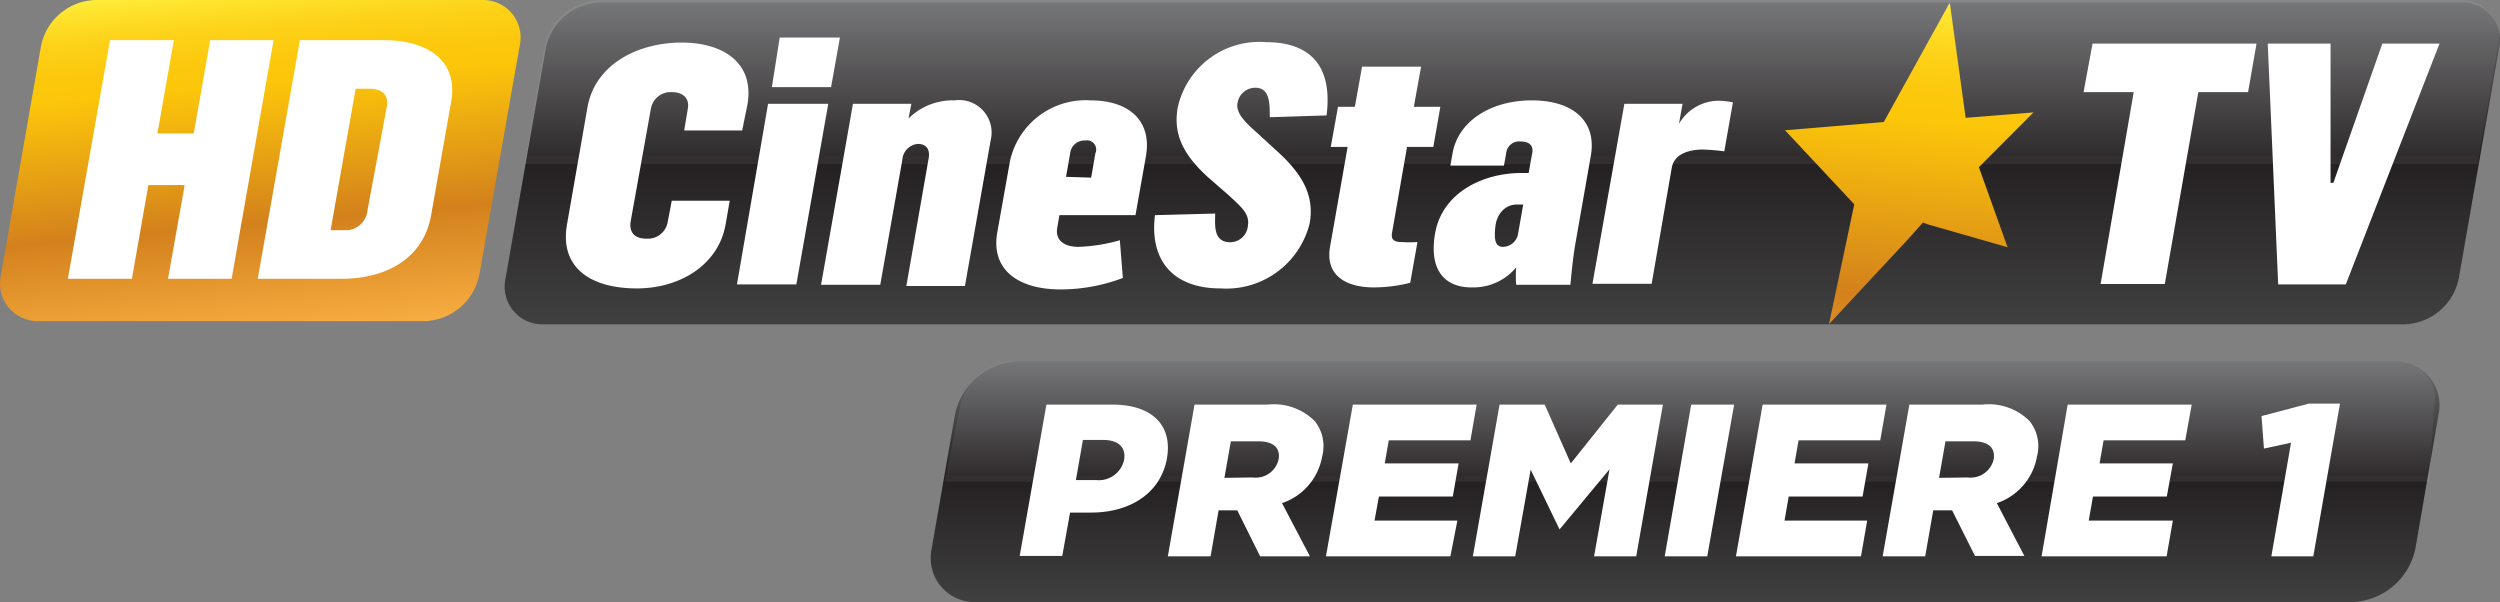 <svg data-name="Layer 2" version="1.1" viewBox="0 0 996.53 240" xmlns="http://www.w3.org/2000/svg" xmlns:xlink="http://www.w3.org/1999/xlink">
 <rect x="0" y="0" width="996.53" height="240" fill="#808080" stroke="none"/>
 <defs>
  <linearGradient id="f" x1="-32.42" x2="-30.85" y1=".21" y2="17.82" gradientTransform="matrix(7.999 0 -1.44 7.999 369.44 -7.989)" gradientUnits="userSpaceOnUse">
   <stop stop-color="#ffed3a" offset="0"/>
   <stop stop-color="#fee22c" offset=".04"/>
   <stop stop-color="#fdd219" offset=".12"/>
   <stop stop-color="#fcc90e" offset=".2"/>
   <stop stop-color="#fcc60a" offset=".28"/>
   <stop stop-color="#d3811c" offset=".68"/>
   <stop stop-color="#f7ad41" offset="1"/>
  </linearGradient>
  <linearGradient id="b" x1="85.7" x2="85.7" y1="31" y2="18.96" gradientUnits="userSpaceOnUse">
   <stop stop-color="#404041" offset="0"/>
   <stop stop-color="#231f20" offset=".53"/>
   <stop stop-color="#6d6e70" offset="1"/>
  </linearGradient>
  <linearGradient id="e" x1="76.57" x2="76.57" y1="17.15" y2="1.11" gradientTransform="matrix(7.999 0 0 7.999 -13.814 -7.989)" xlink:href="#b"/>
  <linearGradient id="a" x1="77.04" x2="77.04" y1="7.76" y2="-1.12" gradientUnits="userSpaceOnUse">
   <stop stop-color="#fff" offset="0"/>
   <stop stop-color="#fff" offset="1"/>
  </linearGradient>
  <linearGradient id="d" x1="97.4" x2="95.52" y1="1" y2="22.42" gradientUnits="userSpaceOnUse">
   <stop stop-color="#ffed3a" offset="0"/>
   <stop stop-color="#fee22c" offset=".04"/>
   <stop stop-color="#fdd219" offset=".12"/>
   <stop stop-color="#fcc90e" offset=".2"/>
   <stop stop-color="#fcc60a" offset=".28"/>
   <stop stop-color="#d3811c" offset=".69"/>
   <stop stop-color="#f7ad41" offset="1"/>
  </linearGradient>
  <linearGradient id="c" x1="85.93" x2="85.93" y1="23.97" y2="17.39" xlink:href="#a"/>
  <linearGradient id="h" x1="85.7" x2="85.7" y1="31" y2="18.96" gradientTransform="matrix(7.999 0 0 7.999 -13.814 -7.989)" gradientUnits="userSpaceOnUse" xlink:href="#b"/>
  <linearGradient id="g" x1="77.04" x2="77.04" y1="7.76" y2="-1.12" gradientUnits="userSpaceOnUse" xlink:href="#a"/>
 </defs>
 <g stroke-width="7.999">
  <path class="cls-1" d="m207.13 18.409a14.959 14.959 0 0 0-15.119-18.399h-154.07a22.798 22.798 0 0 0-21.598 18.399l-15.999 91.353a15.039 15.039 0 0 0 15.039 18.239h153.99a22.958 22.958 0 0 0 21.678-18.399z" fill="url(#f)"/>
  <path class="cls-2" d="m43.862 16.009h25.438l-6.559 37.197h14.479l6.559-37.197h25.278l-16.719 95.113h-25.358l6.639-37.357h-14.479l-6.559 37.357h-25.518z" fill="#fff"/>
  <path class="cls-2" d="m119.54 16.009h33.517c17.119 0 29.678 7.999 26.798 24.398l-7.999 45.356c-3.04 17.519-18.319 25.358-35.597 25.358h-33.517zm17.759 75.754a8.719 8.719 0 0 0 9.199-7.999l7.679-41.197c0.8-4.24-1.36-7.199-6.88-7.199h-5.52l-9.999 56.396z" fill="#fff"/>
  <path class="cls-3" d="m937.55 239.99a26.718 26.718 0 0 0 25.278-21.438l9.199-53.356a17.519 17.519 0 0 0-17.919-21.198h-548.2a26.638 26.638 0 0 0-25.278 21.518l-9.279 53.356a17.519 17.519 0 0 0 17.679 21.118z" fill="url(#h)"/>
  <path class="cls-4" d="m980.91 0.971h-741.7a22.878 22.878 0 0 0-21.678 18.399l-15.999 91.513a15.039 15.039 0 0 0 15.199 18.399h741.78a22.798 22.798 0 0 0 21.598-18.399l15.999-91.433a14.959 14.959 0 0 0-15.199-18.479z" fill="url(#e)"/>
 </g>
 <g fill="#fff" stroke-width="7.999">
  <path class="cls-2" d="m850.52 36.728h-19.998l3.6-19.358h65.355l-3.36 19.358h-19.838l-13.359 76.474h-25.598z"/>
  <path class="cls-2" d="m903.95 17.369h25.038v55.516h1.12l19.518-55.516h22.798l-37.357 95.992h-26.958z"/>
  <path class="cls-2" d="m226.17 88.564 7.999-45.756c2.96-16.959 19.758-25.838 37.597-25.838 16.399 0 29.118 7.999 26.158 24.798l-2.08 10.239h-23.118l1.44-8.639c0.8-4.24-2.08-6.639-6.239-6.639a7.999 7.999 0 0 0-8.479 6.639l-7.999 44.557c-0.8 4.4 1.2 7.199 6.16 7.199a7.999 7.999 0 0 0 8.559-6.72l1.6-8.399h23.118l-1.68 9.599c-2.88 15.999-18.159 25.358-35.357 25.358-18.559 0-31.278-8.399-27.678-26.398z"/>
  <path class="cls-2" d="m306.16 41.367h23.998l-12.719 71.994h-23.678zm4.64-26.398h23.998l-3.52 19.758h-23.598z"/>
  <path class="cls-2" d="m340 41.367h23.278l-1.12 5.84a24.958 24.958 0 0 1 18.319-7.199 12.959 12.959 0 0 1 14.399 15.999l-10.239 57.995h-23.358l8.879-50.796c0.48-2.48 0-5.84-4.32-5.84a6.8 6.8 0 0 0-6.16 6.399l-8.799 49.756h-23.598z"/>
  <path class="cls-2" d="m397.51 92.723 5.12-28.718a30.878 30.878 0 0 1 31.997-23.998c15.999 0 24.558 8.639 22.158 22.238l-4.16 23.518h-30.318l-0.88 5.04c-0.88 5.2 3.12 7.599 8.399 7.599a68.315 68.315 0 0 0 16.559-2.64l1.2 15.039a69.995 69.995 0 0 1-25.678 4.56c-16.079-0.24-26.958-7.839-24.398-22.638zm37.437-21.918 1.68-9.679a3.68 3.68 0 0 0-4.08-5.12 5.68 5.68 0 0 0-5.92 4.8l-1.68 9.679z"/>
  <path class="cls-2" d="m460.39 85.764 23.998-0.64c0 4.4-0.96 11.439 6.08 11.439a7.119 7.119 0 0 0 6.96-6.639c0.8-4.72-2.72-7.519-7.999-12.399l-7.999-6.96c-9.119-8.399-13.919-16.399-11.999-27.598a33.357 33.357 0 0 1 35.357-26.158c14.159 0 26.878 6.399 23.998 29.198l-22.638 0.72c0-5.76 0-11.759-5.84-11.759a7.199 7.199 0 0 0-7.039 6.239c-0.8 4.56 4.8 8.959 8.879 12.719l7.439 6.8c9.599 8.879 14.399 17.199 12.479 28.238a34.237 34.237 0 0 1-35.597 25.998c-19.119 0-28.318-11.439-26.078-29.198z"/>
  <path class="cls-2" d="m530.14 98.563 7.039-39.997h-6.72l2.88-15.999h6.72l2.88-15.999h23.518l-2.88 15.999h10.559l-2.8 15.999h-10.479l-5.92 33.917c-0.48 2.4 0 4 3.76 4a48.476 48.476 0 0 0 6.319 0l-2.88 16.239a59.355 59.355 0 0 1-14.479 1.84c-11.439 0-19.358-4.96-17.519-15.999z" Googl="true"/>
  <path class="cls-2" d="m572.06 92.963c2.8-15.999 18.799-23.998 34.317-23.998h2.96l1.44-7.999c0.48-2.56-0.8-4.56-4.56-4.56a5.2 5.2 0 0 0-5.84 4.72l-0.88 4.88h-21.358l0.96-5.44c2.56-12.559 15.439-20.558 31.518-20.558s25.918 7.999 23.518 21.998l-6.239 35.517c-1.12 6.479-1.84 15.439-1.92 15.999h-21.598a40.877 40.877 0 0 1 0-6.96 22.078 22.078 0 0 1-17.279 7.999c-10.399 0.24-17.759-6-15.039-21.598zm32.957 0.8 2.16-12.239h-2.56c-4.48 0-7.999 3.6-8.559 8.879-0.56 5.28 0 7.999 3.04 7.999a6.239 6.239 0 0 0 5.92-4.64z"/>
  <path class="cls-2" d="m647.49 41.367h23.198l-1.44 7.999a18.479 18.479 0 0 1 15.039-9.199 29.678 29.678 0 0 1 6.479 0.64l-3.44 19.518a79.994 79.994 0 0 0-8.559-0.72c-5.04 0-11.439 1.52-12.399 7.359l-7.999 46.156h-23.598z"/>
 </g>
 <g class="cls-5" transform="matrix(7.999 0 0 7.999 -13.814 -7.989)" opacity=".25">
  <path class="cls-6" d="m124.31 1h-92.73a2.87 2.87 0 0 0-2.71 2.3l-1 5.87h97.33l1-5.86a1.88 1.88 0 0 0-1.89-2.31z" fill="url(#g)" opacity=".25"/>
 </g>
 <polygon class="cls-7" transform="matrix(7.999 0 0 7.999 -13.814 -7.989)" points="101.77 13.32 97.83 12.19 97.55 12.09 96.82 12.91 92.87 17.15 94.13 11.18 90.68 7.49 95.6 7.08 98.89 1.13 99.68 6.87 103.06 6.6 100.34 9.33" fill="url(#d)" fill-rule="evenodd"/>
 <g fill="#fff" stroke-width="7.999">
  <path class="cls-2" d="m417.11 161.28h26.318c15.519 0 23.998 7.999 21.758 21.278-2.48 14.239-14.959 21.758-30.238 21.758h-8.399l-3.12 17.279h-16.959zm19.758 30.078a10.319 10.319 0 0 0 11.199-7.999c0.88-5.12-2.32-7.999-8.399-7.999h-7.999l-2.8 15.999z"/>
  <path class="cls-2" d="m476.15 161.28h29.038a23.118 23.118 0 0 1 18.879 6.559 15.999 15.999 0 0 1 2.96 14.079 23.998 23.998 0 0 1-15.999 18.639l11.119 21.198h-19.838l-9.119-18.319h-7.439l-3.2 18.319h-17.039zm23.118 29.038a9.359 9.359 0 0 0 10.399-7.199c0.8-4.72-2.24-7.199-7.999-7.199h-11.039l-2.56 14.559z"/>
  <path class="cls-2" d="m539.26 161.28h49.356l-2.48 14.239h-32.557l-1.6 9.199h29.438l-2.32 13.199h-29.438l-1.76 9.599h33.037l-2.8 14.239h-49.596z"/>
  <path class="cls-2" d="m597.74 161.28h17.999l10.399 23.438 18.719-23.438h17.999l-10.639 60.475h-16.799l6.16-34.717-19.918 23.998-11.519-23.838-6.16 34.557h-16.879z"/>
  <path class="cls-2" d="m674.13 161.28h17.119l-10.719 60.475h-16.959z"/>
  <path class="cls-2" d="m702.61 161.28h49.356l-2.48 14.239h-32.557l-1.6 9.199h29.438l-2.32 13.199h-29.438l-1.68 9.599h32.957l-2.48 14.239h-49.836z"/>
  <path class="cls-2" d="m761.09 161.28h29.118a22.958 22.958 0 0 1 18.798 6.559 15.999 15.999 0 0 1 2.96 14.079 23.998 23.998 0 0 1-15.999 18.639l10.959 21.038h-19.678l-9.119-18.159h-7.519l-3.2 18.319h-16.959zm23.198 29.038a9.439 9.439 0 0 0 10.399-7.199c0.8-4.72-2.24-7.199-7.999-7.199h-11.199l-2.56 14.559z"/>
  <path class="cls-2" d="m824.2 161.28h49.436l-2.56 14.239h-32.557l-1.6 9.199h29.198l-2.4 13.199h-29.438l-1.68 9.599h33.517l-2.48 14.239h-49.836z"/>
  <path class="cls-2" d="m913.23 176.48-10.799 2.32-0.96-12.959 18.879-4.96h12.399l-10.639 60.875h-16.719z"/>
 </g>
 <g class="cls-5" transform="matrix(7.999 0 0 7.999 -13.814 -7.989)" opacity=".25">
  <path class="cls-8" d="m121.15 19h-68.88a2.86 2.86 0 0 0-2.71 2.3l-0.77 3.7h74l0.24-3.75a1.87 1.87 0 0 0-1.88-2.25z" fill="url(#c)" opacity=".25"/>
 </g>
</svg>

